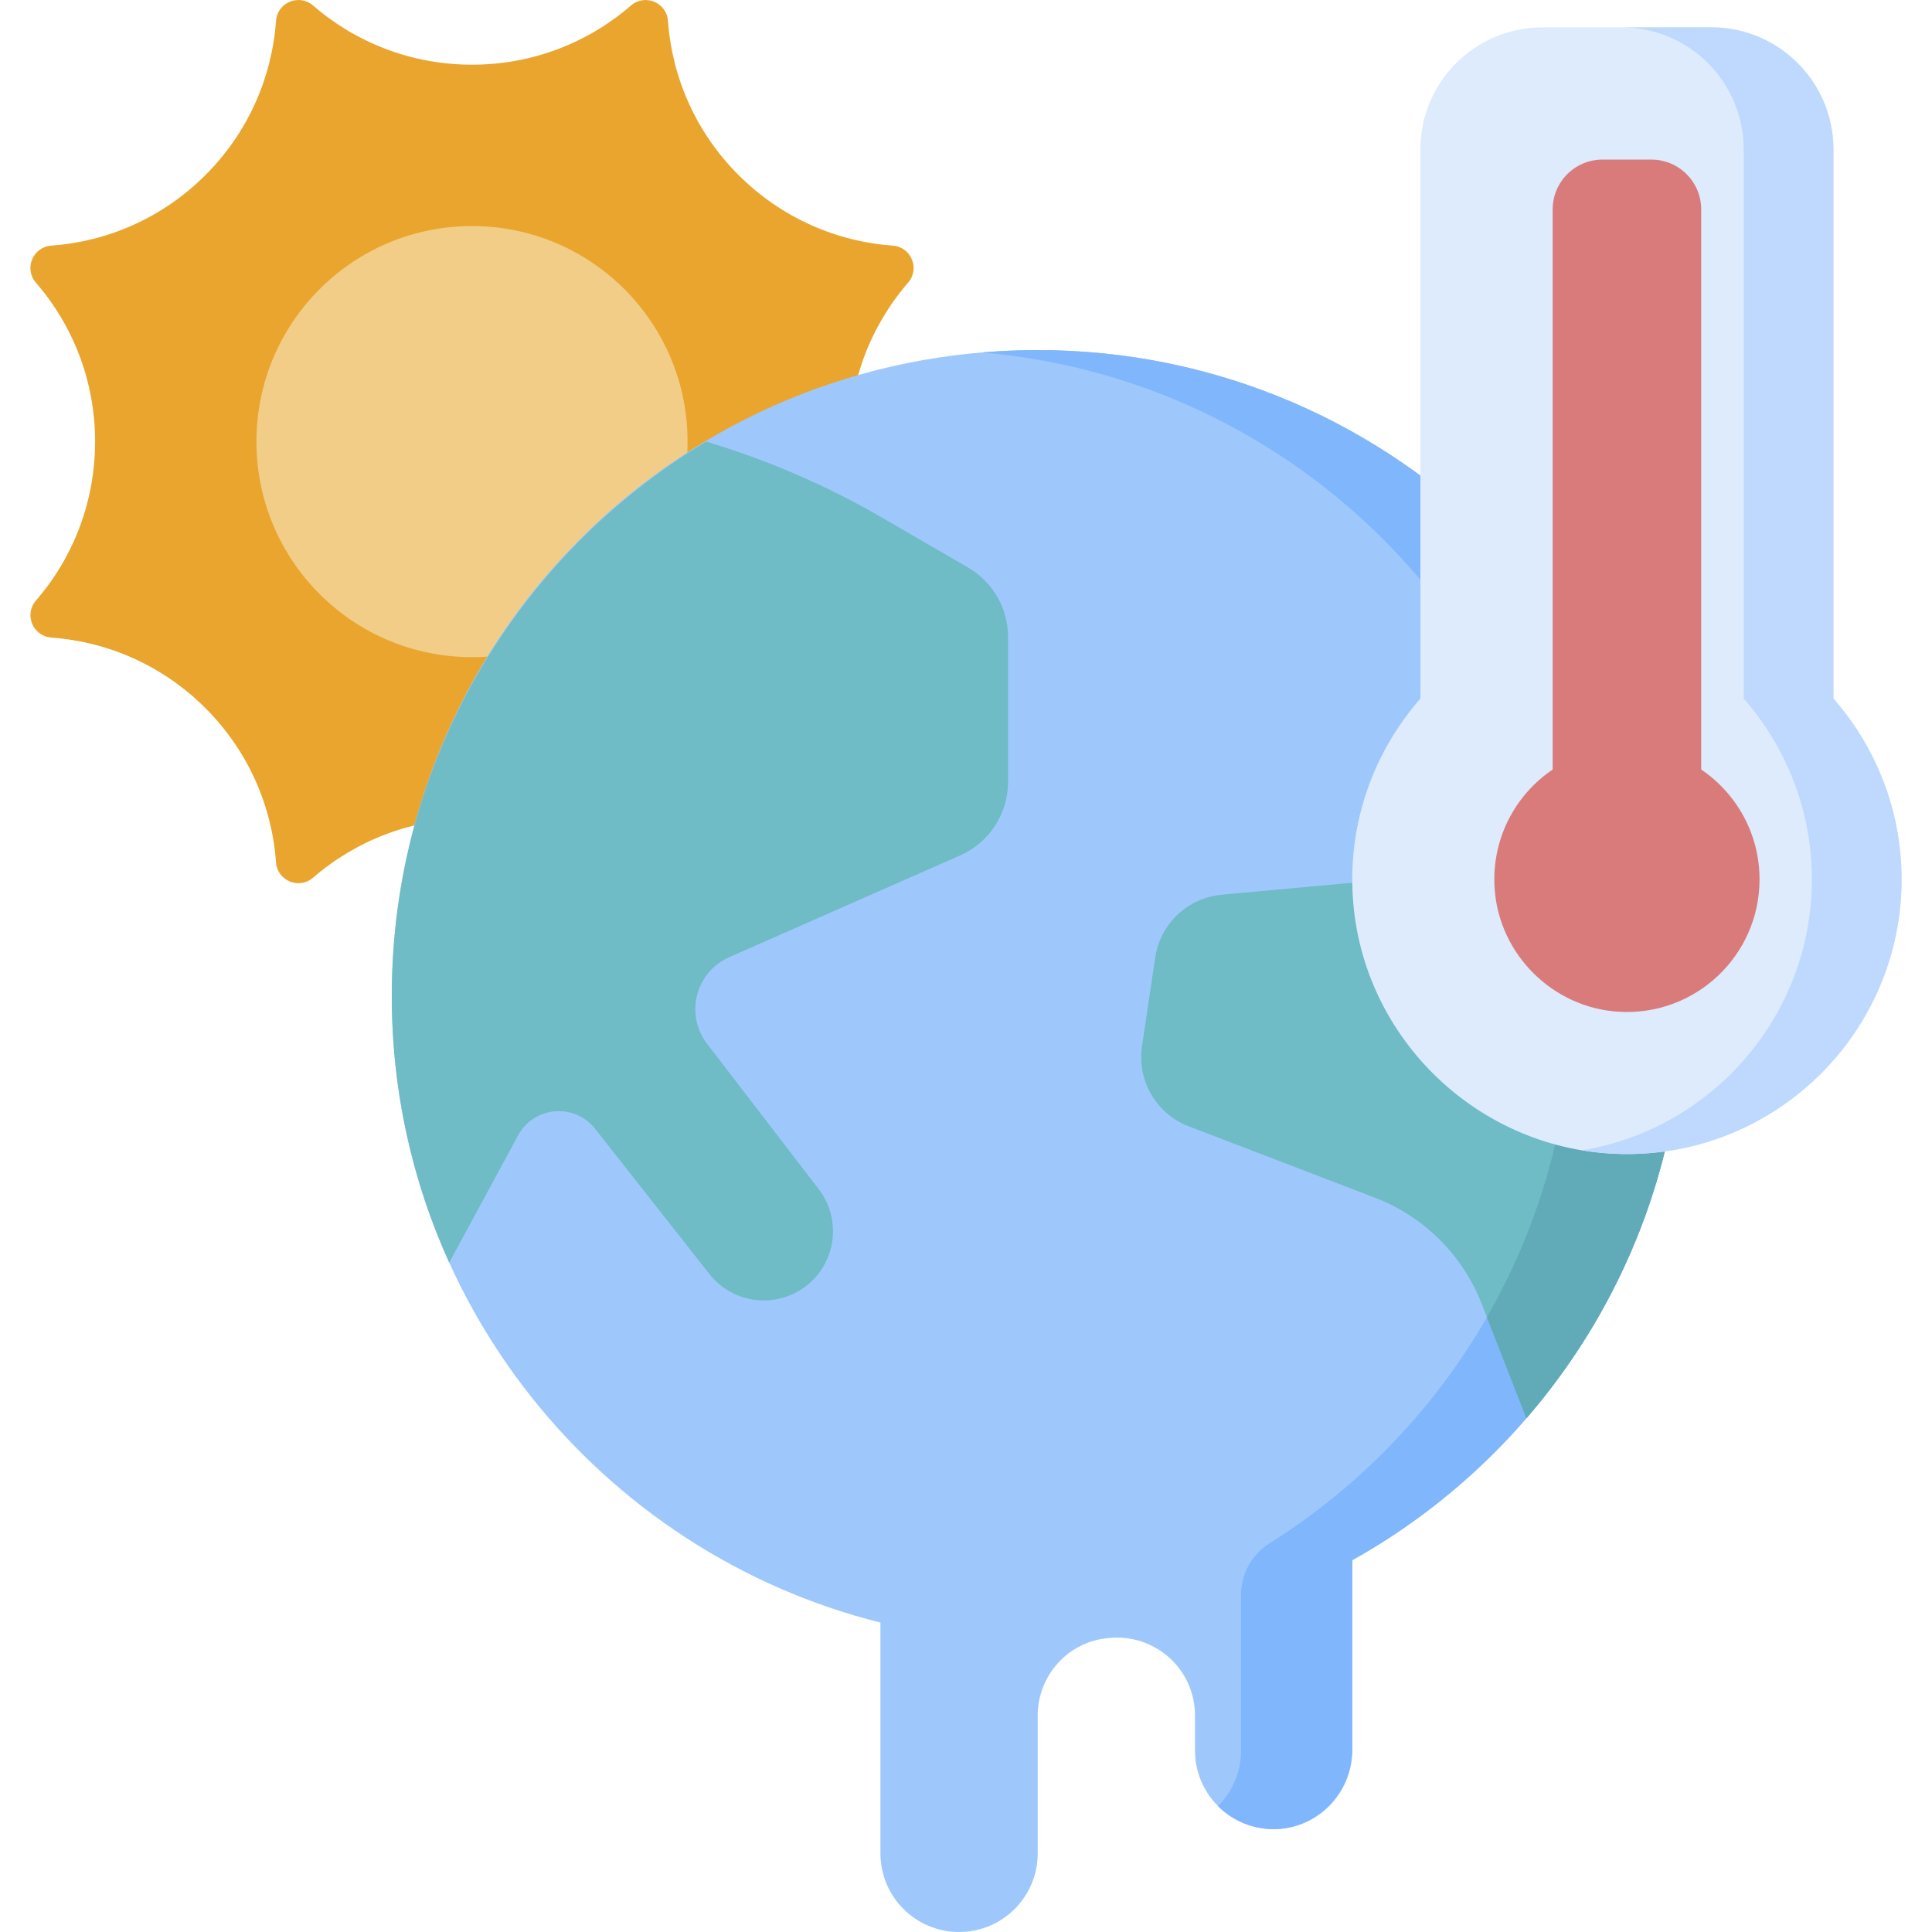 <svg id="Capa_1" enable-background="new 0 0 512 512" height="512" viewBox="0 0 512 512" width="512" xmlns="http://www.w3.org/2000/svg"><g><path d="m240.669 159.185c3.171 3.667.783 9.426-4.051 9.775-14.901 1.075-29.498 7.308-40.896 18.706-11.393 11.393-17.634 25.991-18.712 40.896-.35 4.838-6.111 7.223-9.778 4.049-11.295-9.777-26.031-15.685-42.149-15.685-16.11 0-30.846 5.911-42.149 15.693-3.667 3.174-9.428.787-9.777-4.05-1.076-14.907-7.317-29.508-18.712-40.903-11.392-11.392-25.989-17.633-40.886-18.711-4.837-.35-7.223-6.111-4.049-9.778 9.781-11.298 15.691-26.028 15.691-42.149 0-16.116-5.915-30.85-15.701-42.145-3.178-3.668-.792-9.432 4.048-9.781 14.905-1.076 29.507-7.312 40.896-18.713 11.402-11.39 17.637-25.991 18.713-40.896.349-4.84 6.113-7.226 9.781-4.048 11.295 9.786 26.029 15.701 42.144 15.701 16.123 0 30.856-5.912 42.144-15.693 3.668-3.178 9.432-.793 9.782 4.047 1.078 14.903 7.313 29.501 18.713 40.889 11.395 11.395 25.996 17.636 40.903 18.712 4.837.349 7.224 6.111 4.05 9.778-9.782 11.302-15.693 26.039-15.693 42.149.001 16.114 5.915 30.854 15.688 42.157z" fill="#e9a52d"/><circle cx="125.085" cy="117.029" fill="#f1cd88" r="57.129"/><path d="m446.174 263.946c0-96.134-79.25-173.759-175.983-171.106-93.045 2.552-166.374 78.052-166.361 171.131.011 80.147 55.11 147.414 129.491 166.026v61.163c0 11.51 9.331 20.84 20.84 20.84 11.51 0 20.84-9.331 20.84-20.84v-36.519c0-10.493 7.869-19.382 18.302-20.494.14-.015.28-.03.419-.045 12.245-1.336 22.959 8.175 22.959 20.492v9.304c0 11.51 9.331 20.84 20.84 20.84 11.51 0 20.84-9.331 20.84-20.84v-50.429c52.387-29.268 87.813-85.254 87.813-149.523z" fill="#9ec8fc"/><path d="m270.191 92.839c-3.352.092-6.676.29-9.974.568 87.659 7.451 156.486 80.951 156.486 170.538 0 61.15-32.071 114.801-80.305 145.074-4.681 2.938-7.506 8.089-7.506 13.615v41.262c0 5.755-2.333 10.965-6.104 14.736 3.811 3.811 9.091 6.153 14.917 6.103 11.527-.098 20.659-9.848 20.659-21.375v-49.894c52.384-29.268 87.811-85.254 87.811-149.523-.001-96.132-79.251-173.756-175.984-171.104z" fill="#80b6fc"/><path d="m306.147 253.765-3.502 23.509c-1.356 9.103 3.796 17.925 12.389 21.218l49.314 18.896c12.978 4.973 23.258 15.186 28.315 28.132l11.854 30.345c25.955-30.009 41.657-69.13 41.657-111.921 0-12.952-1.449-25.564-4.174-37.692l-118.236 10.86c-9.008.829-16.284 7.706-17.617 16.653z" fill="#6fbbc6"/><path d="m442 226.253-28.899 2.654c2.353 11.311 3.601 23.028 3.601 35.038 0 30.991-8.25 60.049-22.654 85.121l10.458 26.772c22.235-25.711 35.641-56.465 40.04-88.193l.004-.028c.484-3.499.968-8.171 1.211-11.7l.002-.027c1.115-16.187-.016-32.897-3.763-49.637z" fill="#61aab8"/><path d="m103.83 263.946c0 25.194 5.445 49.116 15.22 70.655l18.247-33.71c4.198-7.755 14.963-8.676 20.417-1.747l30.294 38.488c5.952 7.562 16.737 9.235 24.7 3.832 8.729-5.923 10.672-17.972 4.247-26.338l-29.565-38.495c-5.955-7.753-3.069-19.037 5.877-22.979l61.179-26.961c7.714-3.4 12.693-11.035 12.693-19.465v-38.43c0-7.586-4.04-14.597-10.602-18.402l-22.925-13.291c-14.731-8.541-30.34-15.252-46.481-20.073-49.898 29.909-83.301 84.508-83.301 146.916z" fill="#6fbbc6"/><path d="m485.885 185.139v-145.52c0-17.88-14.494-32.374-32.374-32.374h-44.714c-17.88 0-32.374 14.494-32.374 32.374v145.52c-12.182 13.9-19.186 32.446-17.91 52.609 2.382 37.633 33.716 67.459 71.419 68.081 40.694.672 74.013-32.237 74.013-72.78-.001-18.337-6.831-35.098-18.06-47.91z" fill="#ddebfd"/><path d="m485.885 185.139v-145.52c0-17.88-14.495-32.374-32.374-32.374h-23.783c17.88 0 32.374 14.494 32.374 32.374v145.52c11.23 12.813 18.059 29.574 18.059 47.909 0 36.096-26.417 66.116-60.927 71.8 3.494.583 7.065.92 10.697.98 40.694.672 74.013-32.236 74.013-72.78 0-18.336-6.83-35.097-18.059-47.909z" fill="#bed9fd"/><path d="m450.834 203.929v-148.437c0-7.288-5.908-13.197-13.197-13.197h-12.967c-7.288 0-13.197 5.908-13.197 13.197v148.437c-10.008 6.777-16.337 18.578-15.365 31.782 1.276 17.323 15.433 31.316 32.769 32.408 20.44 1.287 37.419-14.909 37.419-35.071.001-12.117-6.132-22.801-15.462-29.119z" fill="#d97b7b"/></g></svg>